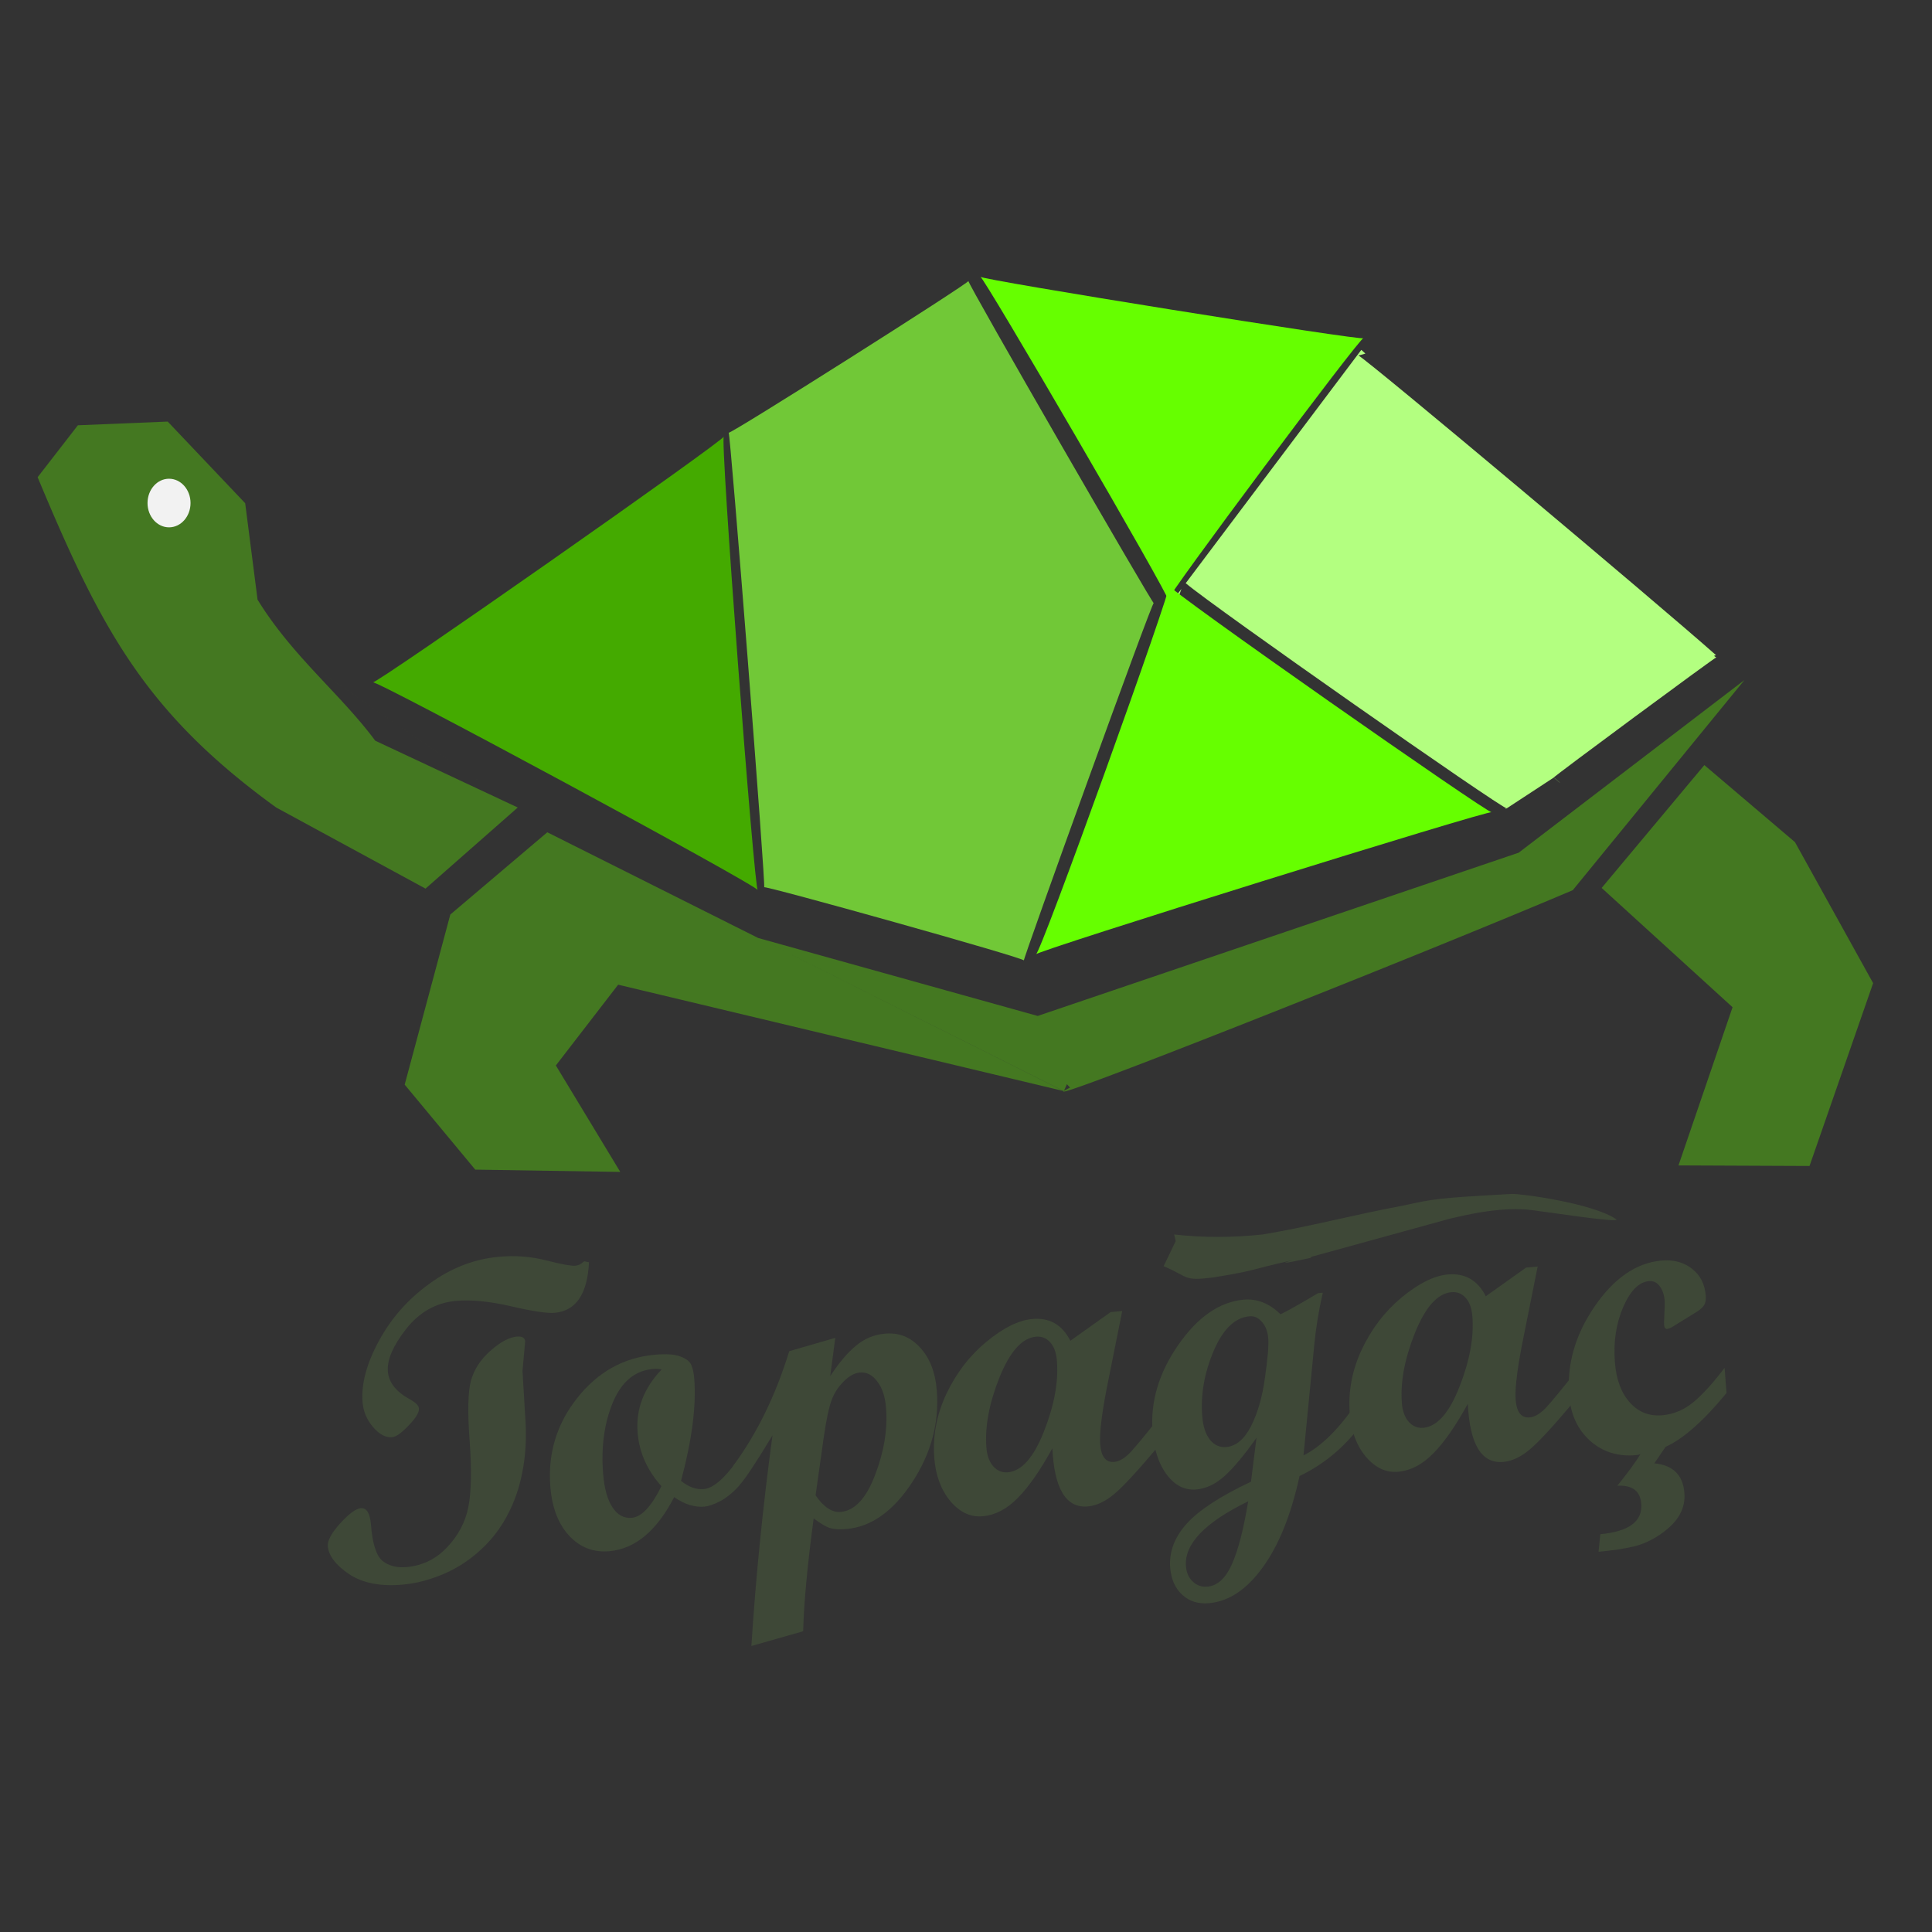 <?xml version="1.0" encoding="UTF-8" standalone="no"?>
<!-- Created with Inkscape (http://www.inkscape.org/) -->

<svg
   xmlns:dc="http://purl.org/dc/elements/1.1/"
   xmlns:cc="http://creativecommons.org/ns#"
   xmlns:rdf="http://www.w3.org/1999/02/22-rdf-syntax-ns#"
   xmlns:svg="http://www.w3.org/2000/svg"
   xmlns="http://www.w3.org/2000/svg"
   xmlns:sodipodi="http://sodipodi.sourceforge.net/DTD/sodipodi-0.dtd"
   xmlns:inkscape="http://www.inkscape.org/namespaces/inkscape"
   width="128"
   height="128"
   viewBox="0 0 33.867 33.867"
   version="1.1"
   id="svg910"
   inkscape:export-filename="C:\Users\pc\Desktop\HTMLproject\logomavi.png"
   inkscape:export-xdpi="96.543388"
   inkscape:export-ydpi="96.543388"
   inkscape:version="0.92.3 (2405546, 2018-03-11)"
   sodipodi:docname="drawing.svg">
  <rect x="0" y="0" width="33.867" height="33.867" fill="#333333" stroke="none"/>
  <defs
     id="defs904" />
  <sodipodi:namedview
     id="base"
     pagecolor="#ffffff"
     bordercolor="#666666"
     borderopacity="1.0"
     inkscape:pageopacity="0.0"
     inkscape:pageshadow="2"
     inkscape:zoom="1.4142136"
     inkscape:cx="222.62217"
     inkscape:cy="13.05055"
     inkscape:document-units="mm"
     inkscape:current-layer="layer1"
     showgrid="false"
     showguides="true"
     inkscape:guide-bbox="true"
     inkscape:measure-start="871.156,528.916"
     inkscape:measure-end="0,0"
     fit-margin-top="0"
     fit-margin-left="0"
     fit-margin-right="0"
     fit-margin-bottom="0"
     units="px"
     inkscape:window-width="1366"
     inkscape:window-height="705"
     inkscape:window-x="-8"
     inkscape:window-y="-8"
     inkscape:window-maximized="1" />
  <g
     inkscape:label="Layer 1"
     inkscape:groupmode="layer"
     id="layer1"
     transform="translate(-21.322,-125.261)">
    <g
       id="g1543"
       transform="matrix(1.031,0,0,0.992,82.589,6.159)">
      <path
         transform="matrix(0.169,-0.024,0.024,0.168,23.911,118.811)"
         inkscape:transform-center-y="-0.19735987"
         inkscape:transform-center-x="1.2109529"
         d="M 43.78,144.527 C 44.142,144.287 9.521,118.509 9.45,118.945 9.38,119.381 47.114,99.938 46.725,99.751 c -0.389,-0.186 -3.308,45.017 -2.946,44.776 z"
         inkscape:randomized="0.091"
         inkscape:rounded="-0.01"
         inkscape:flatsided="true"
         sodipodi:arg2="2.1359152"
         sodipodi:arg1="1.0887176"
         sodipodi:r2="12.840472"
         sodipodi:r1="25.680944"
         sodipodi:cy="119.99375"
         sodipodi:cx="32.808334"
         sodipodi:sides="3"
         id="path4767-1"
         style="opacity:1;fill:#2ca089;stroke-width:0.265"
         sodipodi:type="star" />
      <path
         transform="matrix(0.114,0.2,-0.124,0.171,41.019,107.835)"
         inkscape:transform-center-y="-1.0240039"
         inkscape:transform-center-x="-0.56510036"
         d="m 72,115.725 c 0.266,-0.04 -23.729,-17.185 -23.646,-16.91 0.083,0.275 8.489,-24.69 8.267,-24.512 -0.222,0.179 27.29,0.108 27.042,-0.029 -0.249,-0.137 8.415,25.386 8.457,25.125 0.042,-0.262 -20.386,16.366 -20.12,16.326 z"
         inkscape:randomized="0.091"
         inkscape:rounded="-0.01"
         inkscape:flatsided="true"
         sodipodi:arg2="2.1654198"
         sodipodi:arg1="1.5371012"
         sodipodi:r2="19.061483"
         sodipodi:r1="23.561291"
         sodipodi:cy="91.683334"
         sodipodi:cx="69.320831"
         sodipodi:sides="5"
         id="path4771-3"
         style="opacity:1;fill:#37c8ab;stroke-width:0.265"
         sodipodi:type="star" />
      <path
         transform="matrix(0.188,0.054,-0.031,0.145,27.577,118.381)"
         inkscape:transform-center-y="0.23310147"
         inkscape:transform-center-x="-1.1573064"
         d="M 89.671,97.23 C 90.01,97.139 68.477,67.255 68.368,67.613 c -0.109,0.358 33.133,-4.779 32.932,-5.08 -0.201,-0.301 -11.968,34.789 -11.629,34.697 z"
         inkscape:randomized="0.091"
         inkscape:rounded="-0.01"
         inkscape:flatsided="true"
         sodipodi:arg2="2.4131172"
         sodipodi:arg1="1.3659196"
         sodipodi:r2="10.404047"
         sodipodi:r1="20.808096"
         sodipodi:cy="75.543747"
         sodipodi:cx="86.518745"
         sodipodi:sides="3"
         id="path4778-1"
         style="opacity:1;fill:#87decd;stroke-width:0.265"
         sodipodi:type="star" />
      <path
         inkscape:connector-curvature="0"
         id="path4788-9"
         d="m 44.763,133.04 -2.92,3.913 c 0.45,0.389 5.244,3.774 5.337,3.777 l 0.782,-0.517 c -0.031,0.003 2.711,-2.041 2.702,-2.015 -7.21e-4,0.002 -0.016,-0.009 -0.038,-0.025 0.012,-0.005 0.021,-0.009 0.033,-0.013 -0.967,-0.866 -5.749,-4.916 -5.946,-5.027 0.014,2.4e-4 0.061,-0.013 0.117,-0.03 z m 3.2,7.173 c 0.233,0.203 0.008,-6.6e-4 0,0 z m -6.191,-3.164 -0.091,0.123 0.036,0.025 c 0.026,-0.065 0.047,-0.121 0.055,-0.147 z m -0.059,0.157 c -0.067,0.013 -0.114,0.022 -0.113,0.018 0.001,-0.004 0.035,0.018 0.086,0.053 0.011,-0.028 0.018,-0.046 0.028,-0.07 z m 5.465,3.525 c -0.002,-1.3e-4 -0.015,0.003 -0.021,0.004 0.003,0.002 0.005,0.003 0.007,0.004 z"
         style="opacity:1;fill:#afe9dd;stroke-width:0.054" />
      <path
         transform="matrix(0.184,-0.115,0.139,0.125,10.748,139.704)"
         inkscape:transform-center-y="-0.36226942"
         inkscape:transform-center-x="-0.79884437"
         d="m 111.764,112.79 c 0.25,-0.255 -32.785,-11.641 -32.706,-11.276 0.079,0.365 29.447,-22.574 29.093,-22.66 -0.354,-0.086 3.363,34.191 3.613,33.936 z"
         inkscape:randomized="0.091"
         inkscape:rounded="-0.01"
         inkscape:flatsided="true"
         sodipodi:arg2="1.9177212"
         sodipodi:arg1="0.8705236"
         sodipodi:r2="10.210037"
         sodipodi:r1="21.052637"
         sodipodi:cy="97.266487"
         sodipodi:cx="99.638969"
         sodipodi:sides="3"
         id="path4784-5-6-5"
         style="opacity:1;fill:#87decd;stroke-width:0.265"
         sodipodi:type="star" />
      <path
         inkscape:connector-curvature="0"
         id="path5047"
         d="M 30.119,140.715 Z"
         style="fill:none;stroke:#000000;stroke-width:0.057px;stroke-linecap:butt;stroke-linejoin:miter;stroke-opacity:1" />
      <path
         inkscape:connector-curvature="0"
         id="path5049"
         d="M 30.119,140.715 Z"
         style="fill:none;stroke:#000000;stroke-width:0.057px;stroke-linecap:butt;stroke-linejoin:miter;stroke-opacity:1" />
      <path
         inkscape:connector-curvature="0"
         id="path5318"
         d="M 39.749,145.43 Z"
         style="fill:none;stroke:#000000;stroke-width:0.057px;stroke-linecap:butt;stroke-linejoin:miter;stroke-opacity:1" />
      <path
         inkscape:connector-curvature="0"
         d="m 25.226,135.518 a 0.386,0.467 0 0 1 -0.386,0.467 0.386,0.467 0 0 1 -0.386,-0.467 0.386,0.467 0 0 1 0.386,-0.467 0.386,0.467 0 0 1 0.386,0.467 z m -2.472,-0.342 0.67,-0.871 1.494,-0.062 1.288,1.369 0.206,1.618 c 0.584,0.955 1.373,1.573 1.957,2.365 l 2.369,1.12 m 0,0 -1.534,1.36 -2.483,-1.36 c -2.175,-1.593 -2.909,-2.985 -3.966,-5.539 m 17.061,10.297 8.421,-3.45 m 2.229,-2.02 -1.707,2.06 2.177,2.001 -0.899,2.653 2.178,0.01 1.058,-3.067 -1.3,-2.365 -1.507,-1.292 m -19.238,1.128 -1.612,1.379 -0.758,2.854 1.173,1.426 2.411,0.038 -1.071,-1.785 1.035,-1.355 7.41,1.785 m -8.588,-4.341 2.899,1.602 5.254,1.478 7.998,-2.739 3.753,-2.896 -2.854,3.524 c -2.637,1.133 -9.42,3.84 -8.358,3.312 l -0.053,-0.058 -0.051,0.117 v 0"
         style="fill:#37c8ab;stroke-width:0.057"
         id="path60" />
      <ellipse
         ry="0.408"
         rx="0.357"
         style="fill:#f2f2f2;stroke-width:0.051"
         cy="135.608"
         cx="24.94"
         id="path60-8" />
      <g
         transform="matrix(0.18,0,0,0.198,31.44,123.263)"
         id="g1160">
        <path
           inkscape:connector-curvature="0"
           id="path35"
           style="font-style:normal;font-variant:normal;font-weight:bold;font-stretch:normal;font-size:medium;line-height:1.25;font-family:'Script MT Bold';-inkscape-font-specification:'Script MT Bold, Bold';font-variant-ligatures:normal;font-variant-caps:normal;font-variant-numeric:normal;font-feature-settings:normal;text-align:start;letter-spacing:0px;word-spacing:0px;writing-mode:lr-tb;text-anchor:start;fill:#3e4837;fill-opacity:1;stroke:none;stroke-width:0.026;stroke-miterlimit:4;stroke-dasharray:none;paint-order:stroke fill markers"
           d="m 5.146,122.98 q -0.212,4.027 -3.152,4.279 -1.031,0.088 -4.029,-0.549 -2.998,-0.638 -5.117,-0.456 -2.73,0.234 -4.567,2.368 -1.817,2.132 -1.692,3.594 0.122,1.425 2.051,2.378 0.784,0.399 0.816,0.769 0.043,0.5 -0.953,1.443 -0.977,0.942 -1.512,0.987 -0.897,0.077 -1.766,-0.855 -0.869,-0.932 -0.97,-2.117 -0.197,-2.295 1.499,-5.163 1.695,-2.886 4.661,-4.856 2.964,-1.988 6.382,-2.282 2.31,-0.198 4.431,0.309 2.119,0.489 2.635,0.445 0.458,-0.039 0.761,-0.326 l 0.111,-0.047 z m -6.672,6.297 q 0.745,-0.064 0.784,0.399 l -0.247,2.501 0.297,4.58 q 0.097,2.248 -0.352,4.188 -0.403,1.806 -1.272,3.335 -0.783,1.41 -1.956,2.536 -1.084,1.044 -2.422,1.811 -1.248,0.704 -2.654,1.123 -1.292,0.409 -2.629,0.524 -3.112,0.267 -4.999,-0.876 -1.869,-1.163 -1.974,-2.385 -0.06,-0.703 1.143,-1.925 1.222,-1.224 1.89,-1.281 0.821,-0.07 0.948,1.41 0.207,2.406 1.071,3.059 0.881,0.633 2.237,0.516 2.196,-0.189 3.722,-1.681 1.545,-1.494 1.957,-3.412 0.411,-1.937 0.115,-5.603 -0.295,-3.666 0.121,-5.082 0.435,-1.436 1.801,-2.541 1.367,-1.105 2.417,-1.196 z" />
        <path
           inkscape:connector-curvature="0"
           id="path37"
           style="font-style:normal;font-variant:normal;font-weight:bold;font-stretch:normal;font-size:medium;line-height:1.25;font-family:'Script MT Bold';-inkscape-font-specification:'Script MT Bold, Bold';font-variant-ligatures:normal;font-variant-caps:normal;font-variant-numeric:normal;font-feature-settings:normal;text-align:start;letter-spacing:0px;word-spacing:0px;writing-mode:lr-tb;text-anchor:start;fill:#3e4837;fill-opacity:1;stroke:none;stroke-width:0.026;stroke-miterlimit:4;stroke-dasharray:none;paint-order:stroke fill markers"
           d="m 19.036,141.867 q -0.902,0.916 -1.789,1.347 -0.888,0.412 -1.423,0.458 -1.375,0.118 -2.819,-0.802 -2.403,4.271 -5.954,4.576 -2.215,0.19 -3.728,-1.302 -1.513,-1.492 -1.742,-4.157 -0.362,-4.22 2.472,-7.502 2.833,-3.301 7.129,-3.67 1.623,-0.139 2.398,0.148 0.792,0.268 1.004,0.715 0.212,0.448 0.272,1.151 0.297,3.461 -1.218,8.662 1.048,0.786 2.118,0.694 1.279,-0.11 3.098,-2.447 z m -7.189,-9.805 q -0.296,-0.086 -0.831,-0.041 -2.482,0.213 -3.679,2.851 -1.178,2.637 -0.888,6.005 0.161,1.869 0.86,2.853 0.7,0.984 1.788,0.891 1.356,-0.116 2.732,-2.677 -1.982,-2.03 -2.198,-4.547 -0.254,-2.961 2.215,-5.336 z" />
        <path
           inkscape:connector-curvature="0"
           id="path39"
           style="font-style:normal;font-variant:normal;font-weight:bold;font-stretch:normal;font-size:medium;line-height:1.25;font-family:'Script MT Bold';-inkscape-font-specification:'Script MT Bold, Bold';font-variant-ligatures:normal;font-variant-caps:normal;font-variant-numeric:normal;font-feature-settings:normal;text-align:start;letter-spacing:0px;word-spacing:0px;writing-mode:lr-tb;text-anchor:start;fill:#3e4837;fill-opacity:1;stroke:none;stroke-width:0.026;stroke-miterlimit:4;stroke-dasharray:none;paint-order:stroke fill markers"
           d="m 27.398,132.628 q 1.236,-1.728 2.393,-2.592 1.155,-0.882 2.645,-1.01 1.928,-0.166 3.255,1.175 1.344,1.32 1.545,3.652 0.351,4.09 -2.276,7.765 -2.61,3.655 -6.028,3.948 -0.955,0.082 -1.526,-0.074 -0.571,-0.156 -1.532,-0.819 -0.871,5.985 -0.968,9.554 l -4.778,1.249 q 0.612,-8.778 1.949,-17.842 -2.245,3.418 -3.06,4.234 l -0.439,0.038 -0.143,-1.666 q 3.302,-4.106 5.185,-9.73 l 4.25,-1.129 z m -1.346,10.09 q 1.13,1.506 2.332,1.403 1.928,-0.166 3.156,-3.123 1.245,-2.978 1.013,-5.68 -0.122,-1.425 -0.808,-2.242 -0.668,-0.838 -1.623,-0.756 -0.745,0.064 -1.51,0.782 -0.765,0.718 -1.111,1.624 -0.347,0.887 -0.697,3.08 z" />
        <path
           inkscape:connector-curvature="0"
           id="path41"
           style="font-style:normal;font-variant:normal;font-weight:bold;font-stretch:normal;font-size:medium;line-height:1.25;font-family:'Script MT Bold';-inkscape-font-specification:'Script MT Bold, Bold';font-variant-ligatures:normal;font-variant-caps:normal;font-variant-numeric:normal;font-feature-settings:normal;text-align:start;letter-spacing:0px;word-spacing:0px;writing-mode:lr-tb;text-anchor:start;fill:#3e4837;fill-opacity:1;stroke:none;stroke-width:0.026;stroke-miterlimit:4;stroke-dasharray:none;paint-order:stroke fill markers"
           d="m 57.689,138.548 q -2.813,3.075 -4.058,4.04 -1.244,0.964 -2.447,1.068 -3.017,0.259 -3.288,-4.919 -1.682,2.811 -3.197,4.208 -1.496,1.396 -3.214,1.544 -1.68,0.144 -2.994,-1.272 -1.297,-1.436 -1.487,-3.657 -0.238,-2.776 1.111,-5.428 1.369,-2.653 3.698,-4.419 2.33,-1.766 4.22,-1.928 2.387,-0.205 3.524,1.841 l 3.716,-2.426 1.069,-0.092 -1.215,5.567 q -0.947,4.202 -0.817,5.719 0.137,1.592 1.301,1.492 0.745,-0.064 1.577,-0.9 0.831,-0.854 2.319,-2.567 z m -13.889,2.218 q 1.909,-0.164 3.319,-3.455 1.428,-3.311 1.199,-5.976 -0.089,-1.036 -0.616,-1.569 -0.528,-0.551 -1.33,-0.482 -1.909,0.164 -3.358,3.458 -1.429,3.292 -1.202,5.939 0.086,0.999 0.636,1.586 0.568,0.566 1.351,0.499 z" />
        <path
           inkscape:connector-curvature="0"
           id="path43"
           style="font-style:normal;font-variant:normal;font-weight:bold;font-stretch:normal;font-size:medium;line-height:1.25;font-family:'Script MT Bold';-inkscape-font-specification:'Script MT Bold, Bold';font-variant-ligatures:normal;font-variant-caps:normal;font-variant-numeric:normal;font-feature-settings:normal;text-align:start;letter-spacing:0px;word-spacing:0px;writing-mode:lr-tb;text-anchor:start;fill:#3e4837;fill-opacity:1;stroke:none;stroke-width:0.026;stroke-miterlimit:4;stroke-dasharray:none;paint-order:stroke fill markers"
           d="m 76.195,136.959 q -2.214,2.67 -5.493,4.126 -1.173,4.93 -3.395,7.73 -2.202,2.799 -4.933,3.034 -1.489,0.128 -2.484,-0.7 -0.994,-0.828 -1.122,-2.309 -0.17,-1.98 1.509,-3.709 1.698,-1.731 5.945,-3.568 l 0.508,-3.716 q -1.661,2.156 -2.917,3.215 -1.257,1.04 -2.613,1.157 -1.585,0.136 -2.721,-1.221 -1.136,-1.357 -1.335,-3.67 -0.324,-3.776 2.352,-7.324 2.694,-3.569 6.036,-3.856 1.852,-0.159 3.414,1.236 0.834,-0.37 2.158,-1.08 l 1.305,-0.709 0.439,-0.038 q -0.557,2.248 -0.78,4.355 l -0.999,9.426 q 2.497,-1.165 4.941,-4.507 z m -12.244,1.667 q 1.356,-0.116 2.272,-1.761 0.917,-1.645 1.284,-4.081 0.387,-2.438 0.307,-3.364 -0.075,-0.87 -0.581,-1.386 -0.488,-0.536 -1.157,-0.479 -2.024,0.174 -3.305,2.95 -1.281,2.776 -1.046,5.515 0.11,1.277 0.709,1.99 0.617,0.693 1.515,0.616 z m 2.011,4.6 q -5.983,2.676 -5.741,5.49 0.072,0.833 0.632,1.307 0.562,0.492 1.364,0.424 1.375,-0.118 2.242,-1.889 0.867,-1.771 1.504,-5.331 z" />
        <path
           inkscape:connector-curvature="0"
           id="path45"
           style="font-style:normal;font-variant:normal;font-weight:bold;font-stretch:normal;font-size:medium;line-height:1.25;font-family:'Script MT Bold';-inkscape-font-specification:'Script MT Bold, Bold';font-variant-ligatures:normal;font-variant-caps:normal;font-variant-numeric:normal;font-feature-settings:normal;text-align:start;letter-spacing:0px;word-spacing:0px;writing-mode:lr-tb;text-anchor:start;fill:#3e4837;fill-opacity:1;stroke:none;stroke-width:0.026;stroke-miterlimit:4;stroke-dasharray:none;paint-order:stroke fill markers"
           d="m 96.019,134.779 q -2.813,3.075 -4.058,4.04 -1.244,0.964 -2.447,1.068 -3.017,0.259 -3.288,-4.919 -1.682,2.811 -3.197,4.208 -1.496,1.396 -3.214,1.544 -1.68,0.144 -2.994,-1.272 -1.297,-1.436 -1.487,-3.657 -0.238,-2.776 1.111,-5.428 1.369,-2.653 3.698,-4.419 2.33,-1.766 4.22,-1.928 2.387,-0.205 3.524,1.841 l 3.716,-2.426 1.069,-0.092 -1.215,5.567 q -0.947,4.202 -0.817,5.719 0.137,1.592 1.301,1.492 0.745,-0.064 1.577,-0.9 0.831,-0.854 2.319,-2.567 z m -13.889,2.218 q 1.909,-0.164 3.319,-3.455 1.428,-3.311 1.199,-5.976 -0.089,-1.036 -0.616,-1.569 -0.528,-0.551 -1.33,-0.482 -1.909,0.164 -3.358,3.458 -1.429,3.292 -1.202,5.939 0.086,0.999 0.636,1.586 0.568,0.566 1.351,0.499 z" />
        <path
           inkscape:connector-curvature="0"
           id="path47"
           style="font-style:normal;font-variant:normal;font-weight:bold;font-stretch:normal;font-size:medium;line-height:1.25;font-family:'Script MT Bold';-inkscape-font-specification:'Script MT Bold, Bold';font-variant-ligatures:normal;font-variant-caps:normal;font-variant-numeric:normal;font-feature-settings:normal;text-align:start;letter-spacing:0px;word-spacing:0px;writing-mode:lr-tb;text-anchor:start;fill:#3e4837;fill-opacity:1;stroke:none;stroke-width:0.026;stroke-miterlimit:4;stroke-dasharray:none;paint-order:stroke fill markers"
           d="m 110.098,134.048 q -3.159,3.534 -5.628,4.566 l -1.034,1.394 q 2.578,0.226 2.773,2.503 0.086,0.999 -0.438,1.846 -0.522,0.865 -1.744,1.641 -1.222,0.776 -2.506,1.054 -1.284,0.278 -3.232,0.445 l 0.161,-1.487 q 3.972,-0.341 3.779,-2.58 -0.14,-1.629 -2.208,-1.526 1.489,-1.694 2.136,-2.682 -0.11,0.065 -0.396,0.09 -2.482,0.213 -4.239,-1.202 -1.739,-1.435 -1.946,-3.841 -0.338,-3.942 2.335,-7.528 2.691,-3.606 6.147,-3.902 1.699,-0.146 2.848,0.688 1.147,0.815 1.273,2.277 0.044,0.518 -0.143,0.795 -0.169,0.276 -0.7,0.582 l -2.127,1.208 q -0.385,0.22 -0.576,0.236 -0.268,0.023 -0.299,-0.347 -0.013,-0.148 0.032,-0.972 0.043,-0.843 0.027,-1.028 -0.07,-0.814 -0.476,-1.283 -0.387,-0.47 -0.979,-0.419 -1.394,0.12 -2.387,2.219 -0.974,2.097 -0.755,4.651 0.189,2.202 1.39,3.423 1.201,1.221 3.015,1.065 1.547,-0.133 2.829,-1.101 1.3,-0.988 2.885,-2.914 z" />
        <path
           style="opacity:1;fill:#3e4837;fill-opacity:1;stroke-width:0.026;stroke-miterlimit:4;stroke-dasharray:none;paint-order:stroke fill markers"
           id="path822"
           d="m 59.14,120.627 c 2.694,0.283 5.483,0.264 8.151,6.3e-4 4.137,-0.621 8.547,-1.696 12.944,-2.443 2.871,-0.568 3.01,-0.636 10.028,-0.99 0.834,-0.042 7.52,0.794 9.647,2.138 0.645,0.408 -7.451,-0.776 -8.275,-0.819 -1.117,-0.057 -2.952,-0.144 -7.144,0.796 l -12.688,3.206 -0.079,0.091 c -4.34,0.872 -1.249,0.093 -1.737,0.211 -4.104,0.844 -3.149,0.84 -7.286,1.454 -2.775,0.316 -2.184,-0.052 -4.538,-0.957 l 1.111,-2.125 z"
           inkscape:connector-curvature="0"
           sodipodi:nodetypes="cccssscccccccc" />
      </g>
    </g>
    <g
       transform="translate(0.149,-1.224)"
       id="g1633"
       inkscape:export-xdpi="96"
       inkscape:export-ydpi="96">
      <g
         transform="matrix(0.19,0,0,0.207,30.52,123.155)"
         id="g1160-2">
        <path
           inkscape:connector-curvature="0"
           id="path35-2"
           style="font-style:normal;font-variant:normal;font-weight:bold;font-stretch:normal;font-size:medium;line-height:1.25;font-family:'Script MT Bold';-inkscape-font-specification:'Script MT Bold, Bold';font-variant-ligatures:normal;font-variant-caps:normal;font-variant-numeric:normal;font-feature-settings:normal;text-align:start;letter-spacing:0px;word-spacing:0px;writing-mode:lr-tb;text-anchor:start;fill:#3e4837;fill-opacity:1;stroke:none;stroke-width:0.026;stroke-miterlimit:4;stroke-dasharray:none;paint-order:stroke fill markers"
           d="m 5.146,122.98 q -0.212,4.027 -3.152,4.279 -1.031,0.088 -4.029,-0.549 -2.998,-0.638 -5.117,-0.456 -2.73,0.234 -4.567,2.368 -1.817,2.132 -1.692,3.594 0.122,1.425 2.051,2.378 0.784,0.399 0.816,0.769 0.043,0.5 -0.953,1.443 -0.977,0.942 -1.512,0.987 -0.897,0.077 -1.766,-0.855 -0.869,-0.932 -0.97,-2.117 -0.197,-2.295 1.499,-5.163 1.695,-2.886 4.661,-4.856 2.964,-1.988 6.382,-2.282 2.31,-0.198 4.431,0.309 2.119,0.489 2.635,0.445 0.458,-0.039 0.761,-0.326 l 0.111,-0.047 z m -6.672,6.297 q 0.745,-0.064 0.784,0.399 l -0.247,2.501 0.297,4.58 q 0.097,2.248 -0.352,4.188 -0.403,1.806 -1.272,3.335 -0.783,1.41 -1.956,2.536 -1.084,1.044 -2.422,1.811 -1.248,0.704 -2.654,1.123 -1.292,0.409 -2.629,0.524 -3.112,0.267 -4.999,-0.876 -1.869,-1.163 -1.974,-2.385 -0.06,-0.703 1.143,-1.925 1.222,-1.224 1.89,-1.281 0.821,-0.07 0.948,1.41 0.207,2.406 1.071,3.059 0.881,0.633 2.237,0.516 2.196,-0.189 3.722,-1.681 1.545,-1.494 1.957,-3.412 0.411,-1.937 0.115,-5.603 -0.295,-3.666 0.121,-5.082 0.435,-1.436 1.801,-2.541 1.367,-1.105 2.417,-1.196 z" />
        <path
           inkscape:connector-curvature="0"
           id="path37-2"
           style="font-style:normal;font-variant:normal;font-weight:bold;font-stretch:normal;font-size:medium;line-height:1.25;font-family:'Script MT Bold';-inkscape-font-specification:'Script MT Bold, Bold';font-variant-ligatures:normal;font-variant-caps:normal;font-variant-numeric:normal;font-feature-settings:normal;text-align:start;letter-spacing:0px;word-spacing:0px;writing-mode:lr-tb;text-anchor:start;fill:#3e4837;fill-opacity:1;stroke:none;stroke-width:0.026;stroke-miterlimit:4;stroke-dasharray:none;paint-order:stroke fill markers"
           d="m 19.036,141.867 q -0.902,0.916 -1.789,1.347 -0.888,0.412 -1.423,0.458 -1.375,0.118 -2.819,-0.802 -2.403,4.271 -5.954,4.576 -2.215,0.19 -3.728,-1.302 -1.513,-1.492 -1.742,-4.157 -0.362,-4.22 2.472,-7.502 2.833,-3.301 7.129,-3.67 1.623,-0.139 2.398,0.148 0.792,0.268 1.004,0.715 0.212,0.448 0.272,1.151 0.297,3.461 -1.218,8.662 1.048,0.786 2.118,0.694 1.279,-0.11 3.098,-2.447 z m -7.189,-9.805 q -0.296,-0.086 -0.831,-0.041 -2.482,0.213 -3.679,2.851 -1.178,2.637 -0.888,6.005 0.161,1.869 0.86,2.853 0.7,0.984 1.788,0.891 1.356,-0.116 2.732,-2.677 -1.982,-2.03 -2.198,-4.547 -0.254,-2.961 2.215,-5.336 z" />
        <path
           inkscape:connector-curvature="0"
           id="path39-8"
           style="font-style:normal;font-variant:normal;font-weight:bold;font-stretch:normal;font-size:medium;line-height:1.25;font-family:'Script MT Bold';-inkscape-font-specification:'Script MT Bold, Bold';font-variant-ligatures:normal;font-variant-caps:normal;font-variant-numeric:normal;font-feature-settings:normal;text-align:start;letter-spacing:0px;word-spacing:0px;writing-mode:lr-tb;text-anchor:start;fill:#3e4837;fill-opacity:1;stroke:none;stroke-width:0.026;stroke-miterlimit:4;stroke-dasharray:none;paint-order:stroke fill markers"
           d="m 27.398,132.628 q 1.236,-1.728 2.393,-2.592 1.155,-0.882 2.645,-1.01 1.928,-0.166 3.255,1.175 1.344,1.32 1.545,3.652 0.351,4.09 -2.276,7.765 -2.61,3.655 -6.028,3.948 -0.955,0.082 -1.526,-0.074 -0.571,-0.156 -1.532,-0.819 -0.871,5.985 -0.968,9.554 l -4.778,1.249 q 0.612,-8.778 1.949,-17.842 -2.245,3.418 -3.06,4.234 l -0.439,0.038 -0.143,-1.666 q 3.302,-4.106 5.185,-9.73 l 4.25,-1.129 z m -1.346,10.09 q 1.13,1.506 2.332,1.403 1.928,-0.166 3.156,-3.123 1.245,-2.978 1.013,-5.68 -0.122,-1.425 -0.808,-2.242 -0.668,-0.838 -1.623,-0.756 -0.745,0.064 -1.51,0.782 -0.765,0.718 -1.111,1.624 -0.347,0.887 -0.697,3.08 z" />
        <path
           inkscape:connector-curvature="0"
           id="path41-1"
           style="font-style:normal;font-variant:normal;font-weight:bold;font-stretch:normal;font-size:medium;line-height:1.25;font-family:'Script MT Bold';-inkscape-font-specification:'Script MT Bold, Bold';font-variant-ligatures:normal;font-variant-caps:normal;font-variant-numeric:normal;font-feature-settings:normal;text-align:start;letter-spacing:0px;word-spacing:0px;writing-mode:lr-tb;text-anchor:start;fill:#3e4837;fill-opacity:1;stroke:none;stroke-width:0.026;stroke-miterlimit:4;stroke-dasharray:none;paint-order:stroke fill markers"
           d="m 57.689,138.548 q -2.813,3.075 -4.058,4.04 -1.244,0.964 -2.447,1.068 -3.017,0.259 -3.288,-4.919 -1.682,2.811 -3.197,4.208 -1.496,1.396 -3.214,1.544 -1.68,0.144 -2.994,-1.272 -1.297,-1.436 -1.487,-3.657 -0.238,-2.776 1.111,-5.428 1.369,-2.653 3.698,-4.419 2.33,-1.766 4.22,-1.928 2.387,-0.205 3.524,1.841 l 3.716,-2.426 1.069,-0.092 -1.215,5.567 q -0.947,4.202 -0.817,5.719 0.137,1.592 1.301,1.492 0.745,-0.064 1.577,-0.9 0.831,-0.854 2.319,-2.567 z m -13.889,2.218 q 1.909,-0.164 3.319,-3.455 1.428,-3.311 1.199,-5.976 -0.089,-1.036 -0.616,-1.569 -0.528,-0.551 -1.33,-0.482 -1.909,0.164 -3.358,3.458 -1.429,3.292 -1.202,5.939 0.086,0.999 0.636,1.586 0.568,0.566 1.351,0.499 z" />
        <path
           inkscape:connector-curvature="0"
           id="path43-1"
           style="font-style:normal;font-variant:normal;font-weight:bold;font-stretch:normal;font-size:medium;line-height:1.25;font-family:'Script MT Bold';-inkscape-font-specification:'Script MT Bold, Bold';font-variant-ligatures:normal;font-variant-caps:normal;font-variant-numeric:normal;font-feature-settings:normal;text-align:start;letter-spacing:0px;word-spacing:0px;writing-mode:lr-tb;text-anchor:start;fill:#3e4837;fill-opacity:1;stroke:none;stroke-width:0.026;stroke-miterlimit:4;stroke-dasharray:none;paint-order:stroke fill markers"
           d="m 76.195,136.959 q -2.214,2.67 -5.493,4.126 -1.173,4.93 -3.395,7.73 -2.202,2.799 -4.933,3.034 -1.489,0.128 -2.484,-0.7 -0.994,-0.828 -1.122,-2.309 -0.17,-1.98 1.509,-3.709 1.698,-1.731 5.945,-3.568 l 0.508,-3.716 q -1.661,2.156 -2.917,3.215 -1.257,1.04 -2.613,1.157 -1.585,0.136 -2.721,-1.221 -1.136,-1.357 -1.335,-3.67 -0.324,-3.776 2.352,-7.324 2.694,-3.569 6.036,-3.856 1.852,-0.159 3.414,1.236 0.834,-0.37 2.158,-1.08 l 1.305,-0.709 0.439,-0.038 q -0.557,2.248 -0.78,4.355 l -0.999,9.426 q 2.497,-1.165 4.941,-4.507 z m -12.244,1.667 q 1.356,-0.116 2.272,-1.761 0.917,-1.645 1.284,-4.081 0.387,-2.438 0.307,-3.364 -0.075,-0.87 -0.581,-1.386 -0.488,-0.536 -1.157,-0.479 -2.024,0.174 -3.305,2.95 -1.281,2.776 -1.046,5.515 0.11,1.277 0.709,1.99 0.617,0.693 1.515,0.616 z m 2.011,4.6 q -5.983,2.676 -5.741,5.49 0.072,0.833 0.632,1.307 0.562,0.492 1.364,0.424 1.375,-0.118 2.242,-1.889 0.867,-1.771 1.504,-5.331 z" />
        <path
           inkscape:connector-curvature="0"
           id="path45-8"
           style="font-style:normal;font-variant:normal;font-weight:bold;font-stretch:normal;font-size:medium;line-height:1.25;font-family:'Script MT Bold';-inkscape-font-specification:'Script MT Bold, Bold';font-variant-ligatures:normal;font-variant-caps:normal;font-variant-numeric:normal;font-feature-settings:normal;text-align:start;letter-spacing:0px;word-spacing:0px;writing-mode:lr-tb;text-anchor:start;fill:#3e4837;fill-opacity:1;stroke:none;stroke-width:0.026;stroke-miterlimit:4;stroke-dasharray:none;paint-order:stroke fill markers"
           d="m 96.019,134.779 q -2.813,3.075 -4.058,4.04 -1.244,0.964 -2.447,1.068 -3.017,0.259 -3.288,-4.919 -1.682,2.811 -3.197,4.208 -1.496,1.396 -3.214,1.544 -1.68,0.144 -2.994,-1.272 -1.297,-1.436 -1.487,-3.657 -0.238,-2.776 1.111,-5.428 1.369,-2.653 3.698,-4.419 2.33,-1.766 4.22,-1.928 2.387,-0.205 3.524,1.841 l 3.716,-2.426 1.069,-0.092 -1.215,5.567 q -0.947,4.202 -0.817,5.719 0.137,1.592 1.301,1.492 0.745,-0.064 1.577,-0.9 0.831,-0.854 2.319,-2.567 z m -13.889,2.218 q 1.909,-0.164 3.319,-3.455 1.428,-3.311 1.199,-5.976 -0.089,-1.036 -0.616,-1.569 -0.528,-0.551 -1.33,-0.482 -1.909,0.164 -3.358,3.458 -1.429,3.292 -1.202,5.939 0.086,0.999 0.636,1.586 0.568,0.566 1.351,0.499 z" />
        <path
           inkscape:connector-curvature="0"
           id="path47-1"
           style="font-style:normal;font-variant:normal;font-weight:bold;font-stretch:normal;font-size:medium;line-height:1.25;font-family:'Script MT Bold';-inkscape-font-specification:'Script MT Bold, Bold';font-variant-ligatures:normal;font-variant-caps:normal;font-variant-numeric:normal;font-feature-settings:normal;text-align:start;letter-spacing:0px;word-spacing:0px;writing-mode:lr-tb;text-anchor:start;fill:#3e4837;fill-opacity:1;stroke:none;stroke-width:0.026;stroke-miterlimit:4;stroke-dasharray:none;paint-order:stroke fill markers"
           d="m 110.098,134.048 q -3.159,3.534 -5.628,4.566 l -1.034,1.394 q 2.578,0.226 2.773,2.503 0.086,0.999 -0.438,1.846 -0.522,0.865 -1.744,1.641 -1.222,0.776 -2.506,1.054 -1.284,0.278 -3.232,0.445 l 0.161,-1.487 q 3.972,-0.341 3.779,-2.58 -0.14,-1.629 -2.208,-1.526 1.489,-1.694 2.136,-2.682 -0.11,0.065 -0.396,0.09 -2.482,0.213 -4.239,-1.202 -1.739,-1.435 -1.946,-3.841 -0.338,-3.942 2.335,-7.528 2.691,-3.606 6.147,-3.902 1.699,-0.146 2.848,0.688 1.147,0.815 1.273,2.277 0.044,0.518 -0.143,0.795 -0.169,0.276 -0.7,0.582 l -2.127,1.208 q -0.385,0.22 -0.576,0.236 -0.268,0.023 -0.299,-0.347 -0.013,-0.148 0.032,-0.972 0.043,-0.843 0.027,-1.028 -0.07,-0.814 -0.476,-1.283 -0.387,-0.47 -0.979,-0.419 -1.394,0.12 -2.387,2.219 -0.974,2.097 -0.755,4.651 0.189,2.202 1.39,3.423 1.201,1.221 3.015,1.065 1.547,-0.133 2.829,-1.101 1.3,-0.988 2.885,-2.914 z" />
        <path
           style="opacity:1;fill:#3e4837;fill-opacity:1;stroke-width:0.026;stroke-miterlimit:4;stroke-dasharray:none;paint-order:stroke fill markers"
           id="path822-0"
           d="m 59.14,120.627 c 2.694,0.283 5.483,0.264 8.151,6.3e-4 4.137,-0.621 8.547,-1.696 12.944,-2.443 2.871,-0.568 3.01,-0.636 10.028,-0.99 0.834,-0.042 7.52,0.794 9.647,2.138 0.645,0.408 -7.451,-0.776 -8.275,-0.819 -1.117,-0.057 -2.952,-0.144 -7.144,0.796 l -12.688,3.206 -0.079,0.091 c -4.34,0.872 -1.249,0.093 -1.737,0.211 -4.104,0.844 -3.149,0.84 -7.286,1.454 -2.775,0.316 -2.184,-0.052 -4.538,-0.957 l 1.111,-2.125 z"
           inkscape:connector-curvature="0"
           sodipodi:nodetypes="cccssscccccccc" />
      </g>
      <path
         transform="matrix(0.178,-0.025,0.025,0.176,23.051,117.748)"
         inkscape:transform-center-y="-0.20627688"
         inkscape:transform-center-x="1.2767356"
         d="M 43.78,144.527 C 44.142,144.287 9.521,118.509 9.45,118.945 9.38,119.381 47.114,99.938 46.725,99.751 c -0.389,-0.186 -3.308,45.017 -2.946,44.776 z"
         inkscape:randomized="0.091"
         inkscape:rounded="-0.01"
         inkscape:flatsided="true"
         sodipodi:arg2="2.1359152"
         sodipodi:arg1="1.0887176"
         sodipodi:r2="12.840472"
         sodipodi:r1="25.680944"
         sodipodi:cy="119.99375"
         sodipodi:cx="32.808334"
         sodipodi:sides="3"
         id="path4767-1-4"
         style="opacity:1;fill:#44aa00;stroke-width:0.265"
         sodipodi:type="star" />
      <path
         transform="matrix(0.12,0.209,-0.131,0.179,41.088,106.276)"
         inkscape:transform-center-y="-1.0702243"
         inkscape:transform-center-x="-0.59580134"
         d="m 72,115.725 c 0.266,-0.04 -23.729,-17.185 -23.646,-16.91 0.083,0.275 8.489,-24.69 8.267,-24.512 -0.222,0.179 27.29,0.108 27.042,-0.029 -0.249,-0.137 8.415,25.386 8.457,25.125 0.042,-0.262 -20.386,16.366 -20.12,16.326 z"
         inkscape:randomized="0.091"
         inkscape:rounded="-0.01"
         inkscape:flatsided="true"
         sodipodi:arg2="2.1654198"
         sodipodi:arg1="1.5371012"
         sodipodi:r2="19.061483"
         sodipodi:r1="23.561291"
         sodipodi:cy="91.683334"
         sodipodi:cx="69.320831"
         sodipodi:sides="5"
         id="path4771-3-9"
         style="opacity:1;fill:#71c837;stroke-width:0.265"
         sodipodi:type="star" />
      <path
         transform="matrix(0.199,0.056,-0.032,0.151,26.916,117.298)"
         inkscape:transform-center-y="0.24363391"
         inkscape:transform-center-x="-1.220176"
         d="M 89.671,97.23 C 90.01,97.139 68.477,67.255 68.368,67.613 c -0.109,0.358 33.133,-4.779 32.932,-5.08 -0.201,-0.301 -11.968,34.789 -11.629,34.697 z"
         inkscape:randomized="0.091"
         inkscape:rounded="-0.01"
         inkscape:flatsided="true"
         sodipodi:arg2="2.4131172"
         sodipodi:arg1="1.3659196"
         sodipodi:r2="10.404047"
         sodipodi:r1="20.808096"
         sodipodi:cy="75.543747"
         sodipodi:cx="86.518745"
         sodipodi:sides="3"
         id="path4778-1-0"
         style="opacity:1;fill:#66ff00;stroke-width:0.265"
         sodipodi:type="star" />
      <path
         inkscape:connector-curvature="0"
         id="path4788-9-0"
         d="m 45.036,132.618 -3.078,4.09 c 0.474,0.406 5.529,3.945 5.627,3.947 l 0.825,-0.54 c -0.032,0.003 2.859,-2.133 2.849,-2.106 -6.3e-4,0.002 -0.017,-0.01 -0.041,-0.026 0.013,-0.006 0.022,-0.009 0.035,-0.014 -1.019,-0.905 -6.062,-5.138 -6.269,-5.254 0.015,2.4e-4 0.065,-0.014 0.124,-0.032 z m 3.374,7.497 c 0.245,0.212 0.01,-7.3e-4 0,0 z m -6.527,-3.307 -0.096,0.128 0.038,0.026 c 0.027,-0.068 0.05,-0.126 0.058,-0.154 z m -0.062,0.164 c -0.071,0.014 -0.12,0.022 -0.12,0.019 9.3e-4,-0.004 0.037,0.019 0.09,0.055 0.012,-0.029 0.019,-0.049 0.029,-0.073 z m 5.762,3.685 c -0.003,-1.3e-4 -0.016,0.004 -0.023,0.005 0.003,0.002 0.005,0.003 0.009,0.005 z"
         style="opacity:1;fill:#b3ff80;stroke-width:0.056" />
      <path
         transform="matrix(0.194,-0.121,0.146,0.13,9.173,139.584)"
         inkscape:transform-center-y="-0.37862909"
         inkscape:transform-center-x="-0.84223943"
         d="m 111.764,112.79 c 0.25,-0.255 -32.785,-11.641 -32.706,-11.276 0.079,0.365 29.447,-22.574 29.093,-22.66 -0.354,-0.086 3.363,34.191 3.613,33.936 z"
         inkscape:randomized="0.091"
         inkscape:rounded="-0.01"
         inkscape:flatsided="true"
         sodipodi:arg2="1.9177212"
         sodipodi:arg1="0.8705236"
         sodipodi:r2="10.210037"
         sodipodi:r1="21.052637"
         sodipodi:cy="97.266487"
         sodipodi:cx="99.638969"
         sodipodi:sides="3"
         id="path4784-5-6-5-7"
         style="opacity:1;fill:#66ff00;stroke-width:0.265"
         sodipodi:type="star" />
      <path
         inkscape:connector-curvature="0"
         id="path5047-2"
         d="M 29.597,140.64 Z"
         style="fill:none;stroke:#000000;stroke-width:0.059px;stroke-linecap:butt;stroke-linejoin:miter;stroke-opacity:1" />
      <path
         inkscape:connector-curvature="0"
         id="path5049-6"
         d="M 29.597,140.64 Z"
         style="fill:none;stroke:#000000;stroke-width:0.059px;stroke-linecap:butt;stroke-linejoin:miter;stroke-opacity:1" />
      <path
         inkscape:connector-curvature="0"
         id="path5318-7"
         d="M 39.75,145.569 Z"
         style="fill:none;stroke:#000000;stroke-width:0.059px;stroke-linecap:butt;stroke-linejoin:miter;stroke-opacity:1" />
      <path
         inkscape:connector-curvature="0"
         d="m 24.438,135.209 a 0.407,0.488 0 0 1 -0.407,0.488 0.407,0.488 0 0 1 -0.407,-0.488 0.407,0.488 0 0 1 0.407,-0.488 0.407,0.488 0 0 1 0.407,0.488 z m -2.606,-0.358 0.706,-0.911 1.575,-0.065 1.358,1.431 0.217,1.691 c 0.615,0.998 1.448,1.645 2.063,2.472 l 2.498,1.171 m 0,0 -1.617,1.422 -2.618,-1.422 c -2.294,-1.665 -3.067,-3.12 -4.181,-5.789 m 17.988,10.762 8.878,-3.605 m 2.35,-2.111 -1.8,2.153 2.295,2.091 -0.948,2.773 2.297,0.01 1.115,-3.205 -1.37,-2.472 -1.589,-1.351 m -20.283,1.179 -1.699,1.441 -0.8,2.982 1.237,1.49 2.542,0.04 -1.129,-1.866 1.092,-1.416 7.812,1.865 m -9.055,-4.537 3.057,1.675 5.54,1.545 8.432,-2.862 3.957,-3.026 -3.009,3.683 c -2.781,1.184 -9.931,4.014 -8.812,3.461 l -0.056,-0.06 -0.054,0.123 v 0"
         style="fill:#447821;stroke-width:0.059"
         id="path60-7" />
      <ellipse
         ry="0.426"
         rx="0.377"
         style="fill:#f2f2f2;stroke-width:0.053"
         cy="135.303"
         cx="24.136"
         id="path60-8-1" />
    </g>
  </g>
</svg>
